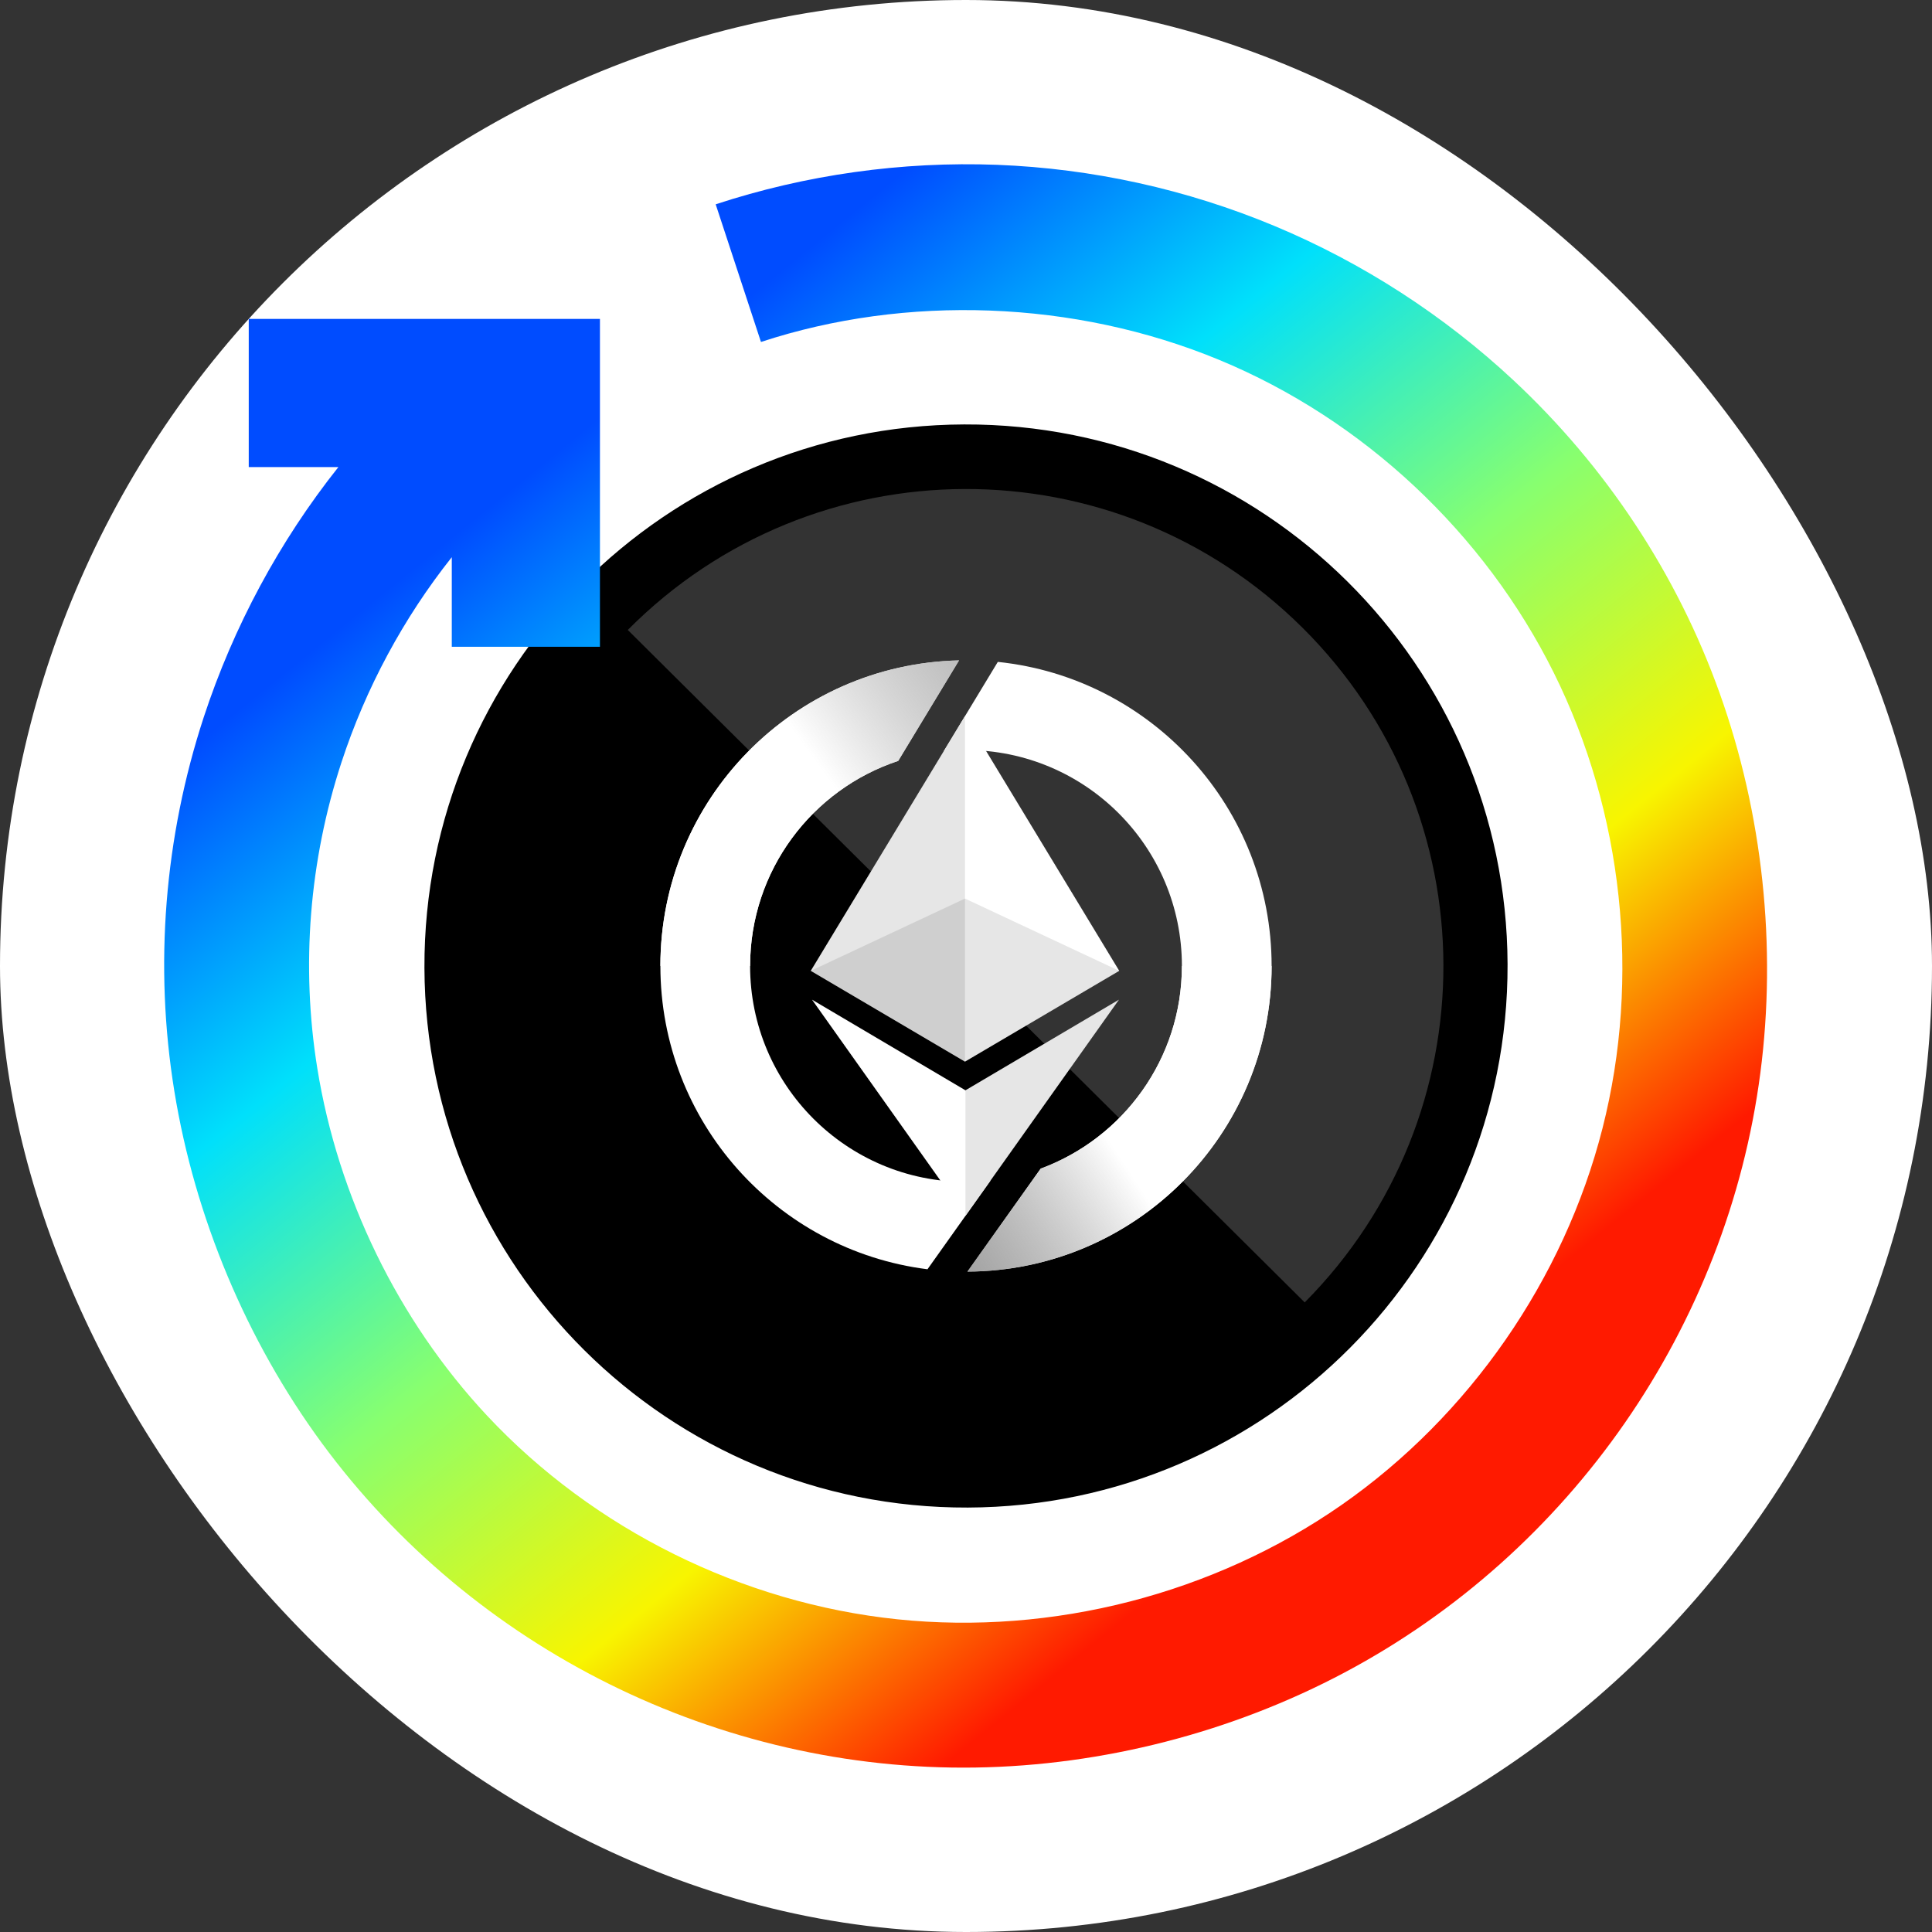 <svg width="32" height="32" viewBox="0 0 32 32" fill="none" xmlns="http://www.w3.org/2000/svg">
<rect x="0" y="0" width="32" height="32" fill="#333333" stroke="none"/>
<rect width="32" height="32" rx="16" fill="white"/>
<g clip-path="url(#clip0_429_306773)">
<path d="M16.03 24.97C20.984 24.953 24.986 20.924 24.97 15.97C24.953 11.016 20.924 7.013 15.97 7.03C11.016 7.047 7.013 11.076 7.03 16.03C7.047 20.984 11.076 24.987 16.03 24.97Z" fill="black"/>
<path opacity="0.2" d="M21.61 21.572C24.687 18.473 24.672 13.474 21.573 10.397C18.473 7.32 13.474 7.335 10.398 10.434L21.61 21.572Z" fill="white"/>
<path d="M15.632 12.442C15.753 12.429 15.876 12.423 16 12.423C17.975 12.423 19.576 14.024 19.576 15.999C19.576 17.54 18.602 18.852 17.237 19.356L16.024 21.062C18.809 21.05 21.062 18.788 21.062 15.999C21.062 13.381 19.075 11.227 16.527 10.963L15.632 12.442Z" fill="white"/>
<path d="M15.885 10.938C13.142 10.999 10.938 13.242 10.938 15.999C10.938 18.579 12.867 20.709 15.362 21.023L16.407 19.553C16.273 19.568 16.138 19.576 16 19.576C14.025 19.576 12.424 17.974 12.424 15.999C12.424 14.417 13.452 13.074 14.877 12.603L15.885 10.938Z" fill="white"/>
<path d="M17.237 19.356C18.602 18.852 19.576 17.54 19.576 15.999H21.062C21.062 18.788 18.808 21.049 16.023 21.062L17.237 19.356Z" fill="url(#paint0_linear_429_306773)"/>
<path d="M15.885 10.938C13.142 10.999 10.938 13.242 10.938 15.999C10.938 15.999 12.424 16.021 12.424 15.999C12.424 14.417 13.452 13.074 14.877 12.603L15.885 10.938Z" fill="url(#paint1_linear_429_306773)"/>
<path d="M15.991 20.138L18.533 16.558L15.991 18.059L13.45 16.558L15.991 20.138Z" fill="white"/>
<path opacity="0.1" d="M15.991 20.138L18.533 16.558L15.991 18.059V20.138Z" fill="black"/>
<path d="M15.983 17.584L18.538 16.08L15.983 11.861L13.429 16.08L15.983 17.584Z" fill="white"/>
<path opacity="0.1" d="M15.983 17.583L13.429 16.08L15.983 11.861V17.583Z" fill="black"/>
<path opacity="0.1" d="M15.983 17.583V14.883L13.429 16.08L15.983 17.583Z" fill="black"/>
<path opacity="0.1" d="M15.983 17.583V14.883L18.538 16.08L15.983 17.583Z" fill="black"/>
</g>
<path fill-rule="evenodd" clip-rule="evenodd" d="M11.854 3.384C13.345 2.894 14.938 2.67 16.516 2.73C18.094 2.791 19.658 3.136 21.113 3.744C22.568 4.352 23.915 5.223 25.067 6.298C26.591 7.719 27.775 9.498 28.485 11.487C29.195 13.476 29.431 15.676 29.157 17.771C28.884 19.866 28.1 21.855 26.914 23.566C25.728 25.277 24.14 26.708 22.274 27.7C20.409 28.692 18.266 29.244 16.154 29.276C14.041 29.308 11.959 28.82 10.095 27.895C8.23 26.97 6.583 25.606 5.332 23.904C4.081 22.201 3.227 20.159 2.888 18.075C2.549 15.991 2.725 13.865 3.374 11.881C3.866 10.382 4.628 8.964 5.605 7.736H4.12V5.282H9.937V10.713H7.483V9.229C6.683 10.236 6.058 11.397 5.656 12.626C5.124 14.251 4.981 15.995 5.256 17.697C5.598 19.814 6.589 21.865 8.066 23.446C9.834 25.336 12.299 26.554 14.866 26.821C17.432 27.087 20.099 26.403 22.217 24.929C24.335 23.454 25.905 21.19 26.542 18.69C27.179 16.189 26.884 13.452 25.735 11.142C24.586 8.832 22.583 6.948 20.189 5.959C17.794 4.969 15.007 4.874 12.604 5.664L11.854 3.384Z" fill="url(#paint2_linear_429_306773)"/>
<defs>
<linearGradient id="paint0_linear_429_306773" x1="12.666" y1="22.343" x2="18.242" y2="18.691" gradientUnits="userSpaceOnUse">
<stop stop-opacity="0.5"/>
<stop offset="1" stop-color="white"/>
</linearGradient>
<linearGradient id="paint1_linear_429_306773" x1="18.732" y1="8.607" x2="13.397" y2="12.461" gradientUnits="userSpaceOnUse">
<stop stop-color="#414141" stop-opacity="0.5"/>
<stop offset="1" stop-color="white"/>
</linearGradient>
<linearGradient id="paint2_linear_429_306773" x1="2.043" y1="13.297" x2="15.222" y2="29.576" gradientUnits="userSpaceOnUse">
<stop stop-color="#004CFF"/>
<stop offset="0.252" stop-color="#00E0FB"/>
<stop offset="0.506" stop-color="#87FF70"/>
<stop offset="0.755" stop-color="#F8F500"/>
<stop offset="1" stop-color="#FF1A00"/>
</linearGradient>
<clipPath id="clip0_429_306773">
<rect width="18" height="18" fill="white" transform="translate(7 7)"/>
</clipPath>
</defs>
</svg>
